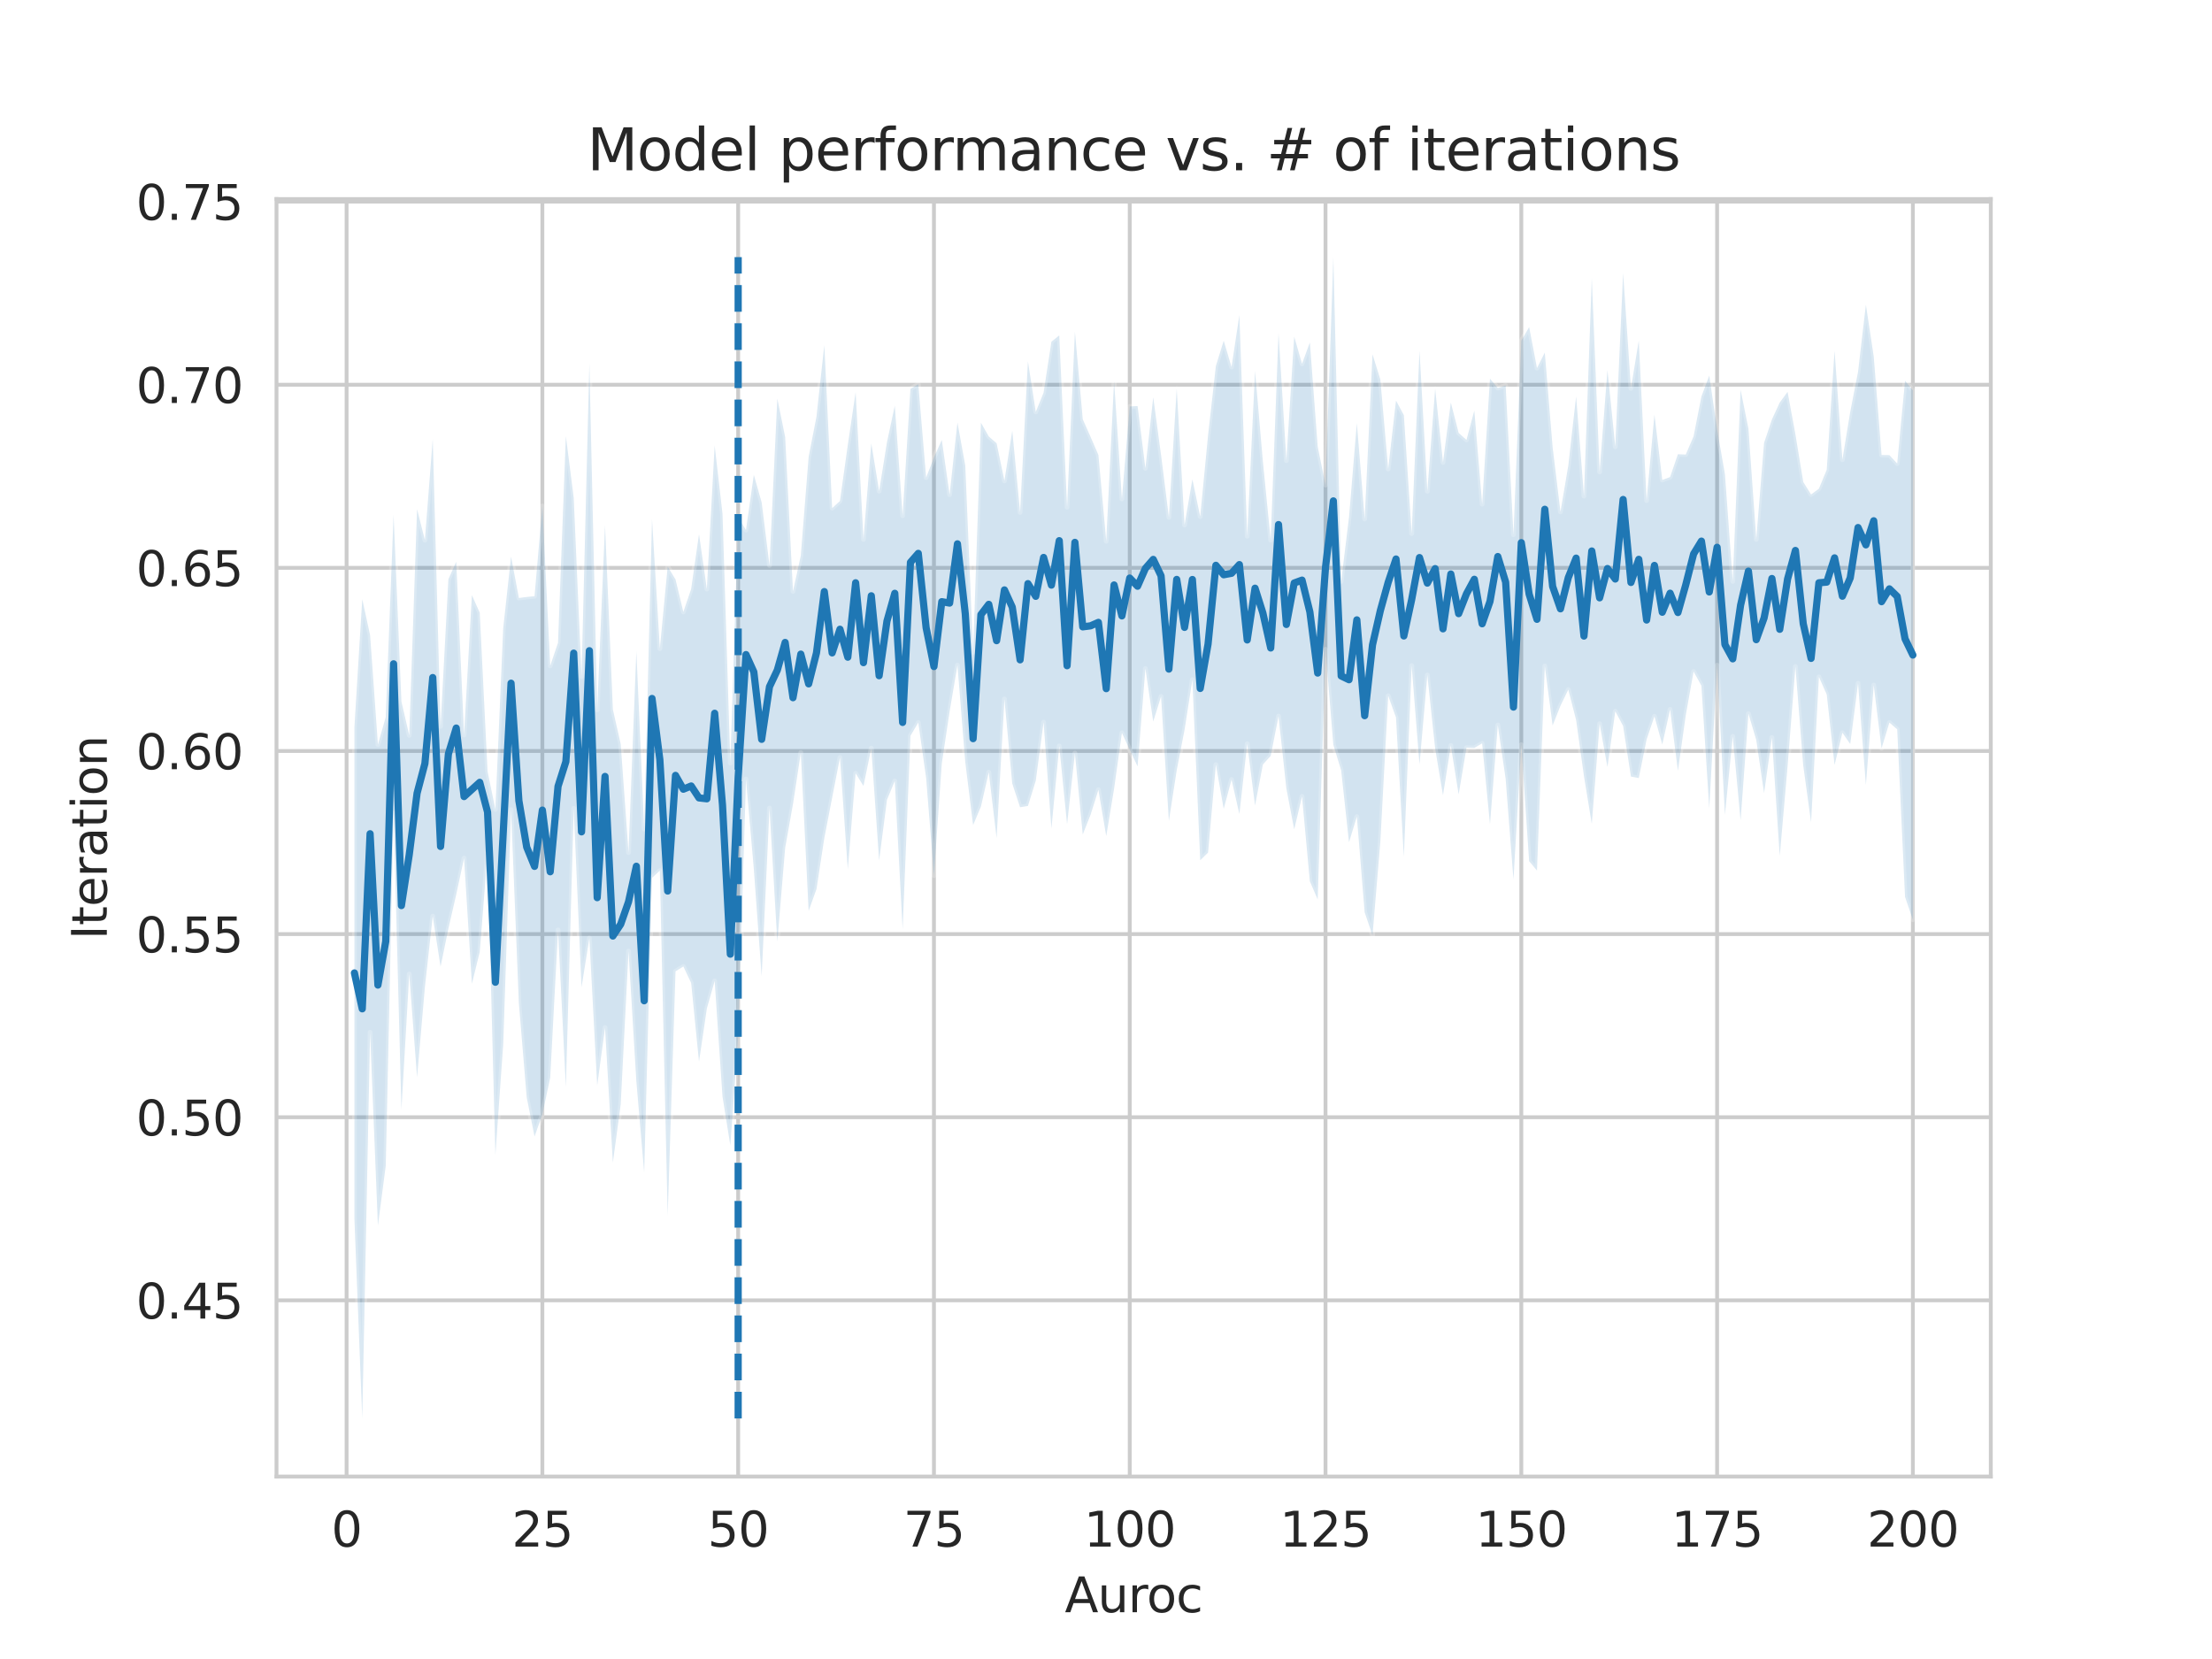 <?xml version="1.0" encoding="utf-8" standalone="no"?>
<!DOCTYPE svg PUBLIC "-//W3C//DTD SVG 1.1//EN"
  "http://www.w3.org/Graphics/SVG/1.1/DTD/svg11.dtd">
<svg height="345.6pt" version="1.1" viewBox="0 0 460.8 345.6" width="460.8pt" xmlns="http://www.w3.org/2000/svg" xmlns:xlink="http://www.w3.org/1999/xlink">
 <defs>
  <style type="text/css">*{stroke-linecap:butt;stroke-linejoin:round;}</style>
 </defs>
 <g id="figure_1">
  <g id="patch_1">
   <path d="M 0 345.6 
L 460.8 345.6 
L 460.8 0 
L 0 0 
z
" style="fill:#ffffff;"/>
  </g>
  <g id="axes_1">
   <g id="patch_2">
    <path d="M 57.6 307.584 
L 414.72 307.584 
L 414.72 41.472 
L 57.6 41.472 
z
" style="fill:#ffffff;"/>
   </g>
   <g id="matplotlib.axis_1">
    <g id="xtick_1">
     <g id="line2d_1">
      <path clip-path="url(#p8c4e94c29c)" d="M 72.201 307.584 
L 72.201 41.472 
" style="fill:none;stroke:#cccccc;stroke-linecap:round;stroke-width:0.8;"/>
     </g>
     <g id="text_1">
      <!-- 0 -->
      <g style="fill:#262626;" transform="translate(69.02 322.182)scale(0.1 -0.1)">
       <defs>
        <path d="M 2034 4250 
Q 1547 4250 1301 3770 
Q 1056 3291 1056 2328 
Q 1056 1369 1301 889 
Q 1547 409 2034 409 
Q 2525 409 2770 889 
Q 3016 1369 3016 2328 
Q 3016 3291 2770 3770 
Q 2525 4250 2034 4250 
z
M 2034 4750 
Q 2819 4750 3233 4129 
Q 3647 3509 3647 2328 
Q 3647 1150 3233 529 
Q 2819 -91 2034 -91 
Q 1250 -91 836 529 
Q 422 1150 422 2328 
Q 422 3509 836 4129 
Q 1250 4750 2034 4750 
z
" id="DejaVuSans-30" transform="scale(0.016)"/>
       </defs>
       <use xlink:href="#DejaVuSans-30"/>
      </g>
     </g>
    </g>
    <g id="xtick_2">
     <g id="line2d_2">
      <path clip-path="url(#p8c4e94c29c)" d="M 112.987 307.584 
L 112.987 41.472 
" style="fill:none;stroke:#cccccc;stroke-linecap:round;stroke-width:0.8;"/>
     </g>
     <g id="text_2">
      <!-- 25 -->
      <g style="fill:#262626;" transform="translate(106.625 322.182)scale(0.1 -0.1)">
       <defs>
        <path d="M 1228 531 
L 3431 531 
L 3431 0 
L 469 0 
L 469 531 
Q 828 903 1448 1529 
Q 2069 2156 2228 2338 
Q 2531 2678 2651 2914 
Q 2772 3150 2772 3378 
Q 2772 3750 2511 3984 
Q 2250 4219 1831 4219 
Q 1534 4219 1204 4116 
Q 875 4013 500 3803 
L 500 4441 
Q 881 4594 1212 4672 
Q 1544 4750 1819 4750 
Q 2544 4750 2975 4387 
Q 3406 4025 3406 3419 
Q 3406 3131 3298 2873 
Q 3191 2616 2906 2266 
Q 2828 2175 2409 1742 
Q 1991 1309 1228 531 
z
" id="DejaVuSans-32" transform="scale(0.016)"/>
        <path d="M 691 4666 
L 3169 4666 
L 3169 4134 
L 1269 4134 
L 1269 2991 
Q 1406 3038 1543 3061 
Q 1681 3084 1819 3084 
Q 2600 3084 3056 2656 
Q 3513 2228 3513 1497 
Q 3513 744 3044 326 
Q 2575 -91 1722 -91 
Q 1428 -91 1123 -41 
Q 819 9 494 109 
L 494 744 
Q 775 591 1075 516 
Q 1375 441 1709 441 
Q 2250 441 2565 725 
Q 2881 1009 2881 1497 
Q 2881 1984 2565 2268 
Q 2250 2553 1709 2553 
Q 1456 2553 1204 2497 
Q 953 2441 691 2322 
L 691 4666 
z
" id="DejaVuSans-35" transform="scale(0.016)"/>
       </defs>
       <use xlink:href="#DejaVuSans-32"/>
       <use x="63.623" xlink:href="#DejaVuSans-35"/>
      </g>
     </g>
    </g>
    <g id="xtick_3">
     <g id="line2d_3">
      <path clip-path="url(#p8c4e94c29c)" d="M 153.773 307.584 
L 153.773 41.472 
" style="fill:none;stroke:#cccccc;stroke-linecap:round;stroke-width:0.8;"/>
     </g>
     <g id="text_3">
      <!-- 50 -->
      <g style="fill:#262626;" transform="translate(147.41 322.182)scale(0.1 -0.1)">
       <use xlink:href="#DejaVuSans-35"/>
       <use x="63.623" xlink:href="#DejaVuSans-30"/>
      </g>
     </g>
    </g>
    <g id="xtick_4">
     <g id="line2d_4">
      <path clip-path="url(#p8c4e94c29c)" d="M 194.559 307.584 
L 194.559 41.472 
" style="fill:none;stroke:#cccccc;stroke-linecap:round;stroke-width:0.8;"/>
     </g>
     <g id="text_4">
      <!-- 75 -->
      <g style="fill:#262626;" transform="translate(188.196 322.182)scale(0.1 -0.1)">
       <defs>
        <path d="M 525 4666 
L 3525 4666 
L 3525 4397 
L 1831 0 
L 1172 0 
L 2766 4134 
L 525 4134 
L 525 4666 
z
" id="DejaVuSans-37" transform="scale(0.016)"/>
       </defs>
       <use xlink:href="#DejaVuSans-37"/>
       <use x="63.623" xlink:href="#DejaVuSans-35"/>
      </g>
     </g>
    </g>
    <g id="xtick_5">
     <g id="line2d_5">
      <path clip-path="url(#p8c4e94c29c)" d="M 235.344 307.584 
L 235.344 41.472 
" style="fill:none;stroke:#cccccc;stroke-linecap:round;stroke-width:0.8;"/>
     </g>
     <g id="text_5">
      <!-- 100 -->
      <g style="fill:#262626;" transform="translate(225.801 322.182)scale(0.1 -0.1)">
       <defs>
        <path d="M 794 531 
L 1825 531 
L 1825 4091 
L 703 3866 
L 703 4441 
L 1819 4666 
L 2450 4666 
L 2450 531 
L 3481 531 
L 3481 0 
L 794 0 
L 794 531 
z
" id="DejaVuSans-31" transform="scale(0.016)"/>
       </defs>
       <use xlink:href="#DejaVuSans-31"/>
       <use x="63.623" xlink:href="#DejaVuSans-30"/>
       <use x="127.246" xlink:href="#DejaVuSans-30"/>
      </g>
     </g>
    </g>
    <g id="xtick_6">
     <g id="line2d_6">
      <path clip-path="url(#p8c4e94c29c)" d="M 276.13 307.584 
L 276.13 41.472 
" style="fill:none;stroke:#cccccc;stroke-linecap:round;stroke-width:0.8;"/>
     </g>
     <g id="text_6">
      <!-- 125 -->
      <g style="fill:#262626;" transform="translate(266.586 322.182)scale(0.1 -0.1)">
       <use xlink:href="#DejaVuSans-31"/>
       <use x="63.623" xlink:href="#DejaVuSans-32"/>
       <use x="127.246" xlink:href="#DejaVuSans-35"/>
      </g>
     </g>
    </g>
    <g id="xtick_7">
     <g id="line2d_7">
      <path clip-path="url(#p8c4e94c29c)" d="M 316.916 307.584 
L 316.916 41.472 
" style="fill:none;stroke:#cccccc;stroke-linecap:round;stroke-width:0.8;"/>
     </g>
     <g id="text_7">
      <!-- 150 -->
      <g style="fill:#262626;" transform="translate(307.372 322.182)scale(0.1 -0.1)">
       <use xlink:href="#DejaVuSans-31"/>
       <use x="63.623" xlink:href="#DejaVuSans-35"/>
       <use x="127.246" xlink:href="#DejaVuSans-30"/>
      </g>
     </g>
    </g>
    <g id="xtick_8">
     <g id="line2d_8">
      <path clip-path="url(#p8c4e94c29c)" d="M 357.702 307.584 
L 357.702 41.472 
" style="fill:none;stroke:#cccccc;stroke-linecap:round;stroke-width:0.8;"/>
     </g>
     <g id="text_8">
      <!-- 175 -->
      <g style="fill:#262626;" transform="translate(348.158 322.182)scale(0.1 -0.1)">
       <use xlink:href="#DejaVuSans-31"/>
       <use x="63.623" xlink:href="#DejaVuSans-37"/>
       <use x="127.246" xlink:href="#DejaVuSans-35"/>
      </g>
     </g>
    </g>
    <g id="xtick_9">
     <g id="line2d_9">
      <path clip-path="url(#p8c4e94c29c)" d="M 398.487 307.584 
L 398.487 41.472 
" style="fill:none;stroke:#cccccc;stroke-linecap:round;stroke-width:0.8;"/>
     </g>
     <g id="text_9">
      <!-- 200 -->
      <g style="fill:#262626;" transform="translate(388.944 322.182)scale(0.1 -0.1)">
       <use xlink:href="#DejaVuSans-32"/>
       <use x="63.623" xlink:href="#DejaVuSans-30"/>
       <use x="127.246" xlink:href="#DejaVuSans-30"/>
      </g>
     </g>
    </g>
    <g id="text_10">
     <!-- Auroc -->
     <g style="fill:#262626;" transform="translate(221.819 335.861)scale(0.1 -0.1)">
      <defs>
       <path d="M 2188 4044 
L 1331 1722 
L 3047 1722 
L 2188 4044 
z
M 1831 4666 
L 2547 4666 
L 4325 0 
L 3669 0 
L 3244 1197 
L 1141 1197 
L 716 0 
L 50 0 
L 1831 4666 
z
" id="DejaVuSans-41" transform="scale(0.016)"/>
       <path d="M 544 1381 
L 544 3500 
L 1119 3500 
L 1119 1403 
Q 1119 906 1312 657 
Q 1506 409 1894 409 
Q 2359 409 2629 706 
Q 2900 1003 2900 1516 
L 2900 3500 
L 3475 3500 
L 3475 0 
L 2900 0 
L 2900 538 
Q 2691 219 2414 64 
Q 2138 -91 1772 -91 
Q 1169 -91 856 284 
Q 544 659 544 1381 
z
M 1991 3584 
L 1991 3584 
z
" id="DejaVuSans-75" transform="scale(0.016)"/>
       <path d="M 2631 2963 
Q 2534 3019 2420 3045 
Q 2306 3072 2169 3072 
Q 1681 3072 1420 2755 
Q 1159 2438 1159 1844 
L 1159 0 
L 581 0 
L 581 3500 
L 1159 3500 
L 1159 2956 
Q 1341 3275 1631 3429 
Q 1922 3584 2338 3584 
Q 2397 3584 2469 3576 
Q 2541 3569 2628 3553 
L 2631 2963 
z
" id="DejaVuSans-72" transform="scale(0.016)"/>
       <path d="M 1959 3097 
Q 1497 3097 1228 2736 
Q 959 2375 959 1747 
Q 959 1119 1226 758 
Q 1494 397 1959 397 
Q 2419 397 2687 759 
Q 2956 1122 2956 1747 
Q 2956 2369 2687 2733 
Q 2419 3097 1959 3097 
z
M 1959 3584 
Q 2709 3584 3137 3096 
Q 3566 2609 3566 1747 
Q 3566 888 3137 398 
Q 2709 -91 1959 -91 
Q 1206 -91 779 398 
Q 353 888 353 1747 
Q 353 2609 779 3096 
Q 1206 3584 1959 3584 
z
" id="DejaVuSans-6f" transform="scale(0.016)"/>
       <path d="M 3122 3366 
L 3122 2828 
Q 2878 2963 2633 3030 
Q 2388 3097 2138 3097 
Q 1578 3097 1268 2742 
Q 959 2388 959 1747 
Q 959 1106 1268 751 
Q 1578 397 2138 397 
Q 2388 397 2633 464 
Q 2878 531 3122 666 
L 3122 134 
Q 2881 22 2623 -34 
Q 2366 -91 2075 -91 
Q 1284 -91 818 406 
Q 353 903 353 1747 
Q 353 2603 823 3093 
Q 1294 3584 2113 3584 
Q 2378 3584 2631 3529 
Q 2884 3475 3122 3366 
z
" id="DejaVuSans-63" transform="scale(0.016)"/>
      </defs>
      <use xlink:href="#DejaVuSans-41"/>
      <use x="68.408" xlink:href="#DejaVuSans-75"/>
      <use x="131.787" xlink:href="#DejaVuSans-72"/>
      <use x="170.65" xlink:href="#DejaVuSans-6f"/>
      <use x="231.832" xlink:href="#DejaVuSans-63"/>
     </g>
    </g>
   </g>
   <g id="matplotlib.axis_2">
    <g id="ytick_1">
     <g id="line2d_10">
      <path clip-path="url(#p8c4e94c29c)" d="M 57.6 270.883 
L 414.72 270.883 
" style="fill:none;stroke:#cccccc;stroke-linecap:round;stroke-width:0.8;"/>
     </g>
     <g id="text_11">
      <!-- 0.45 -->
      <g style="fill:#262626;" transform="translate(28.334 274.682)scale(0.1 -0.1)">
       <defs>
        <path d="M 684 794 
L 1344 794 
L 1344 0 
L 684 0 
L 684 794 
z
" id="DejaVuSans-2e" transform="scale(0.016)"/>
        <path d="M 2419 4116 
L 825 1625 
L 2419 1625 
L 2419 4116 
z
M 2253 4666 
L 3047 4666 
L 3047 1625 
L 3713 1625 
L 3713 1100 
L 3047 1100 
L 3047 0 
L 2419 0 
L 2419 1100 
L 313 1100 
L 313 1709 
L 2253 4666 
z
" id="DejaVuSans-34" transform="scale(0.016)"/>
       </defs>
       <use xlink:href="#DejaVuSans-30"/>
       <use x="63.623" xlink:href="#DejaVuSans-2e"/>
       <use x="95.41" xlink:href="#DejaVuSans-34"/>
       <use x="159.033" xlink:href="#DejaVuSans-35"/>
      </g>
     </g>
    </g>
    <g id="ytick_2">
     <g id="line2d_11">
      <path clip-path="url(#p8c4e94c29c)" d="M 57.6 232.736 
L 414.72 232.736 
" style="fill:none;stroke:#cccccc;stroke-linecap:round;stroke-width:0.8;"/>
     </g>
     <g id="text_12">
      <!-- 0.50 -->
      <g style="fill:#262626;" transform="translate(28.334 236.535)scale(0.1 -0.1)">
       <use xlink:href="#DejaVuSans-30"/>
       <use x="63.623" xlink:href="#DejaVuSans-2e"/>
       <use x="95.41" xlink:href="#DejaVuSans-35"/>
       <use x="159.033" xlink:href="#DejaVuSans-30"/>
      </g>
     </g>
    </g>
    <g id="ytick_3">
     <g id="line2d_12">
      <path clip-path="url(#p8c4e94c29c)" d="M 57.6 194.589 
L 414.72 194.589 
" style="fill:none;stroke:#cccccc;stroke-linecap:round;stroke-width:0.8;"/>
     </g>
     <g id="text_13">
      <!-- 0.55 -->
      <g style="fill:#262626;" transform="translate(28.334 198.388)scale(0.1 -0.1)">
       <use xlink:href="#DejaVuSans-30"/>
       <use x="63.623" xlink:href="#DejaVuSans-2e"/>
       <use x="95.41" xlink:href="#DejaVuSans-35"/>
       <use x="159.033" xlink:href="#DejaVuSans-35"/>
      </g>
     </g>
    </g>
    <g id="ytick_4">
     <g id="line2d_13">
      <path clip-path="url(#p8c4e94c29c)" d="M 57.6 156.442 
L 414.72 156.442 
" style="fill:none;stroke:#cccccc;stroke-linecap:round;stroke-width:0.8;"/>
     </g>
     <g id="text_14">
      <!-- 0.60 -->
      <g style="fill:#262626;" transform="translate(28.334 160.241)scale(0.1 -0.1)">
       <defs>
        <path d="M 2113 2584 
Q 1688 2584 1439 2293 
Q 1191 2003 1191 1497 
Q 1191 994 1439 701 
Q 1688 409 2113 409 
Q 2538 409 2786 701 
Q 3034 994 3034 1497 
Q 3034 2003 2786 2293 
Q 2538 2584 2113 2584 
z
M 3366 4563 
L 3366 3988 
Q 3128 4100 2886 4159 
Q 2644 4219 2406 4219 
Q 1781 4219 1451 3797 
Q 1122 3375 1075 2522 
Q 1259 2794 1537 2939 
Q 1816 3084 2150 3084 
Q 2853 3084 3261 2657 
Q 3669 2231 3669 1497 
Q 3669 778 3244 343 
Q 2819 -91 2113 -91 
Q 1303 -91 875 529 
Q 447 1150 447 2328 
Q 447 3434 972 4092 
Q 1497 4750 2381 4750 
Q 2619 4750 2861 4703 
Q 3103 4656 3366 4563 
z
" id="DejaVuSans-36" transform="scale(0.016)"/>
       </defs>
       <use xlink:href="#DejaVuSans-30"/>
       <use x="63.623" xlink:href="#DejaVuSans-2e"/>
       <use x="95.41" xlink:href="#DejaVuSans-36"/>
       <use x="159.033" xlink:href="#DejaVuSans-30"/>
      </g>
     </g>
    </g>
    <g id="ytick_5">
     <g id="line2d_14">
      <path clip-path="url(#p8c4e94c29c)" d="M 57.6 118.295 
L 414.72 118.295 
" style="fill:none;stroke:#cccccc;stroke-linecap:round;stroke-width:0.8;"/>
     </g>
     <g id="text_15">
      <!-- 0.65 -->
      <g style="fill:#262626;" transform="translate(28.334 122.094)scale(0.1 -0.1)">
       <use xlink:href="#DejaVuSans-30"/>
       <use x="63.623" xlink:href="#DejaVuSans-2e"/>
       <use x="95.41" xlink:href="#DejaVuSans-36"/>
       <use x="159.033" xlink:href="#DejaVuSans-35"/>
      </g>
     </g>
    </g>
    <g id="ytick_6">
     <g id="line2d_15">
      <path clip-path="url(#p8c4e94c29c)" d="M 57.6 80.148 
L 414.72 80.148 
" style="fill:none;stroke:#cccccc;stroke-linecap:round;stroke-width:0.8;"/>
     </g>
     <g id="text_16">
      <!-- 0.70 -->
      <g style="fill:#262626;" transform="translate(28.334 83.947)scale(0.1 -0.1)">
       <use xlink:href="#DejaVuSans-30"/>
       <use x="63.623" xlink:href="#DejaVuSans-2e"/>
       <use x="95.41" xlink:href="#DejaVuSans-37"/>
       <use x="159.033" xlink:href="#DejaVuSans-30"/>
      </g>
     </g>
    </g>
    <g id="ytick_7">
     <g id="line2d_16">
      <path clip-path="url(#p8c4e94c29c)" d="M 57.6 42.001 
L 414.72 42.001 
" style="fill:none;stroke:#cccccc;stroke-linecap:round;stroke-width:0.8;"/>
     </g>
     <g id="text_17">
      <!-- 0.75 -->
      <g style="fill:#262626;" transform="translate(28.334 45.8)scale(0.1 -0.1)">
       <use xlink:href="#DejaVuSans-30"/>
       <use x="63.623" xlink:href="#DejaVuSans-2e"/>
       <use x="95.41" xlink:href="#DejaVuSans-37"/>
       <use x="159.033" xlink:href="#DejaVuSans-35"/>
      </g>
     </g>
    </g>
    <g id="text_18">
     <!-- Iteration -->
     <g style="fill:#262626;" transform="translate(22.255 195.737)rotate(-90)scale(0.1 -0.1)">
      <defs>
       <path d="M 628 4666 
L 1259 4666 
L 1259 0 
L 628 0 
L 628 4666 
z
" id="DejaVuSans-49" transform="scale(0.016)"/>
       <path d="M 1172 4494 
L 1172 3500 
L 2356 3500 
L 2356 3053 
L 1172 3053 
L 1172 1153 
Q 1172 725 1289 603 
Q 1406 481 1766 481 
L 2356 481 
L 2356 0 
L 1766 0 
Q 1100 0 847 248 
Q 594 497 594 1153 
L 594 3053 
L 172 3053 
L 172 3500 
L 594 3500 
L 594 4494 
L 1172 4494 
z
" id="DejaVuSans-74" transform="scale(0.016)"/>
       <path d="M 3597 1894 
L 3597 1613 
L 953 1613 
Q 991 1019 1311 708 
Q 1631 397 2203 397 
Q 2534 397 2845 478 
Q 3156 559 3463 722 
L 3463 178 
Q 3153 47 2828 -22 
Q 2503 -91 2169 -91 
Q 1331 -91 842 396 
Q 353 884 353 1716 
Q 353 2575 817 3079 
Q 1281 3584 2069 3584 
Q 2775 3584 3186 3129 
Q 3597 2675 3597 1894 
z
M 3022 2063 
Q 3016 2534 2758 2815 
Q 2500 3097 2075 3097 
Q 1594 3097 1305 2825 
Q 1016 2553 972 2059 
L 3022 2063 
z
" id="DejaVuSans-65" transform="scale(0.016)"/>
       <path d="M 2194 1759 
Q 1497 1759 1228 1600 
Q 959 1441 959 1056 
Q 959 750 1161 570 
Q 1363 391 1709 391 
Q 2188 391 2477 730 
Q 2766 1069 2766 1631 
L 2766 1759 
L 2194 1759 
z
M 3341 1997 
L 3341 0 
L 2766 0 
L 2766 531 
Q 2569 213 2275 61 
Q 1981 -91 1556 -91 
Q 1019 -91 701 211 
Q 384 513 384 1019 
Q 384 1609 779 1909 
Q 1175 2209 1959 2209 
L 2766 2209 
L 2766 2266 
Q 2766 2663 2505 2880 
Q 2244 3097 1772 3097 
Q 1472 3097 1187 3025 
Q 903 2953 641 2809 
L 641 3341 
Q 956 3463 1253 3523 
Q 1550 3584 1831 3584 
Q 2591 3584 2966 3190 
Q 3341 2797 3341 1997 
z
" id="DejaVuSans-61" transform="scale(0.016)"/>
       <path d="M 603 3500 
L 1178 3500 
L 1178 0 
L 603 0 
L 603 3500 
z
M 603 4863 
L 1178 4863 
L 1178 4134 
L 603 4134 
L 603 4863 
z
" id="DejaVuSans-69" transform="scale(0.016)"/>
       <path d="M 3513 2113 
L 3513 0 
L 2938 0 
L 2938 2094 
Q 2938 2591 2744 2837 
Q 2550 3084 2163 3084 
Q 1697 3084 1428 2787 
Q 1159 2491 1159 1978 
L 1159 0 
L 581 0 
L 581 3500 
L 1159 3500 
L 1159 2956 
Q 1366 3272 1645 3428 
Q 1925 3584 2291 3584 
Q 2894 3584 3203 3211 
Q 3513 2838 3513 2113 
z
" id="DejaVuSans-6e" transform="scale(0.016)"/>
      </defs>
      <use xlink:href="#DejaVuSans-49"/>
      <use x="29.492" xlink:href="#DejaVuSans-74"/>
      <use x="68.701" xlink:href="#DejaVuSans-65"/>
      <use x="130.225" xlink:href="#DejaVuSans-72"/>
      <use x="171.338" xlink:href="#DejaVuSans-61"/>
      <use x="232.617" xlink:href="#DejaVuSans-74"/>
      <use x="271.826" xlink:href="#DejaVuSans-69"/>
      <use x="299.609" xlink:href="#DejaVuSans-6f"/>
      <use x="360.791" xlink:href="#DejaVuSans-6e"/>
     </g>
    </g>
   </g>
   <g id="PolyCollection_1">
    <defs>
     <path d="M 73.833 -194.145 
L 73.833 -91.694 
L 75.464 -50.112 
L 77.096 -130.554 
L 78.727 -90.283 
L 80.358 -102.757 
L 81.99 -176.269 
L 83.621 -114.435 
L 85.253 -142.711 
L 86.884 -121.188 
L 88.516 -140.027 
L 90.147 -154.754 
L 91.778 -144.246 
L 93.41 -152.169 
L 95.041 -159.269 
L 96.673 -166.84 
L 98.304 -140.658 
L 99.936 -147.279 
L 101.567 -167.959 
L 103.198 -104.988 
L 104.83 -128.12 
L 106.461 -176.917 
L 108.093 -136.589 
L 109.724 -117.005 
L 111.356 -108.841 
L 112.987 -113.483 
L 114.618 -121.11 
L 116.25 -151.886 
L 117.881 -119.118 
L 119.513 -177.2 
L 121.144 -139.947 
L 122.776 -150.179 
L 124.407 -119.475 
L 126.038 -131.533 
L 127.67 -103.404 
L 129.301 -115.516 
L 130.933 -147.472 
L 132.564 -120.375 
L 134.196 -101.335 
L 135.827 -162.718 
L 137.458 -164.238 
L 139.09 -92.397 
L 140.721 -143.252 
L 142.353 -144.272 
L 143.984 -140.837 
L 145.616 -124.443 
L 147.247 -135.505 
L 148.879 -141.256 
L 150.51 -117.184 
L 152.141 -107.017 
L 153.773 -129.63 
L 155.404 -183.306 
L 157.036 -164.57 
L 158.667 -142.243 
L 160.299 -177.268 
L 161.93 -149.459 
L 163.561 -168.965 
L 165.193 -178.11 
L 166.824 -188.818 
L 168.456 -155.852 
L 170.087 -160.387 
L 171.719 -171.027 
L 173.35 -179.436 
L 174.981 -187.804 
L 176.613 -164.506 
L 178.244 -184.502 
L 179.876 -181.875 
L 181.507 -189.746 
L 183.139 -166.379 
L 184.77 -178.979 
L 186.401 -182.919 
L 188.033 -152.053 
L 189.664 -192.332 
L 191.296 -195.081 
L 192.927 -183.593 
L 194.559 -163.212 
L 196.19 -186.572 
L 197.821 -197.393 
L 199.453 -207.048 
L 201.084 -186.86 
L 202.716 -173.717 
L 204.347 -177.59 
L 205.979 -184.735 
L 207.61 -171.02 
L 209.241 -199.997 
L 210.873 -182.372 
L 212.504 -177.44 
L 214.136 -177.703 
L 215.767 -182.963 
L 217.399 -195.16 
L 219.03 -173.006 
L 220.661 -190.207 
L 222.293 -173.897 
L 223.924 -188.72 
L 225.556 -171.77 
L 227.187 -175.88 
L 228.819 -181.079 
L 230.45 -171.429 
L 232.081 -181.284 
L 233.713 -192.935 
L 235.344 -189.419 
L 236.976 -185.948 
L 238.607 -206.337 
L 240.239 -195.292 
L 241.87 -200.521 
L 243.501 -174.6 
L 245.133 -185.172 
L 246.764 -193.58 
L 248.396 -204.022 
L 250.027 -166.386 
L 251.659 -167.988 
L 253.29 -186.322 
L 254.921 -177.111 
L 256.553 -183.211 
L 258.184 -176.019 
L 259.816 -190.672 
L 261.447 -177.797 
L 263.079 -186.338 
L 264.71 -188.138 
L 266.341 -196.422 
L 267.973 -181.372 
L 269.604 -172.833 
L 271.236 -179.684 
L 272.867 -162.015 
L 274.499 -158.234 
L 276.13 -210.336 
L 277.761 -190.466 
L 279.393 -185.098 
L 281.024 -170.153 
L 282.656 -175.495 
L 284.287 -155.537 
L 285.919 -150.756 
L 287.55 -170.263 
L 289.181 -200.672 
L 290.813 -196.144 
L 292.444 -167.109 
L 294.076 -206.946 
L 295.707 -186.332 
L 297.339 -204.99 
L 298.97 -189.7 
L 300.601 -179.937 
L 302.233 -190.304 
L 303.864 -180.123 
L 305.496 -189.847 
L 307.127 -189.788 
L 308.759 -190.748 
L 310.39 -173.905 
L 312.021 -194.564 
L 313.653 -183.37 
L 315.284 -162.391 
L 316.916 -190.468 
L 318.547 -166.205 
L 320.179 -164.253 
L 321.81 -206.872 
L 323.441 -194.476 
L 325.073 -198.578 
L 326.704 -201.95 
L 328.336 -195.622 
L 329.967 -183.941 
L 331.599 -173.969 
L 333.23 -194.846 
L 334.862 -185.825 
L 336.493 -197.437 
L 338.124 -194.374 
L 339.756 -183.828 
L 341.387 -183.522 
L 343.019 -191.571 
L 344.65 -196.379 
L 346.282 -190.52 
L 347.913 -197.822 
L 349.544 -185.03 
L 351.176 -196.638 
L 352.807 -205.714 
L 354.439 -202.749 
L 356.07 -177.224 
L 357.702 -207.032 
L 359.333 -175.862 
L 360.964 -192.216 
L 362.596 -174.688 
L 364.227 -196.944 
L 365.859 -191.463 
L 367.49 -180.396 
L 369.122 -191.965 
L 370.753 -167.271 
L 372.384 -186.001 
L 374.016 -206.757 
L 375.647 -186.149 
L 377.279 -174.305 
L 378.91 -204.595 
L 380.542 -200.938 
L 382.173 -186.261 
L 383.804 -192.961 
L 385.436 -190.612 
L 387.067 -203.263 
L 388.699 -182.079 
L 390.33 -202.88 
L 391.962 -189.716 
L 393.593 -195.072 
L 395.224 -193.666 
L 396.856 -158.757 
L 398.487 -154.005 
L 398.487 -264.279 
L 398.487 -264.279 
L 396.856 -266.277 
L 395.224 -249.031 
L 393.593 -250.789 
L 391.962 -250.809 
L 390.33 -271.339 
L 388.699 -282.116 
L 387.067 -268.142 
L 385.436 -259.784 
L 383.804 -249.835 
L 382.173 -272.51 
L 380.542 -247.73 
L 378.91 -243.789 
L 377.279 -242.586 
L 375.647 -245.203 
L 374.016 -255.097 
L 372.384 -263.96 
L 370.753 -261.741 
L 369.122 -258.208 
L 367.49 -253.335 
L 365.859 -233.231 
L 364.227 -256.303 
L 362.596 -264.387 
L 360.964 -224.486 
L 359.333 -246.806 
L 357.702 -256.143 
L 356.07 -267.348 
L 354.439 -263 
L 352.807 -254.701 
L 351.176 -250.908 
L 349.544 -250.977 
L 347.913 -246.227 
L 346.282 -245.605 
L 344.65 -259.24 
L 343.019 -241.309 
L 341.387 -274.641 
L 339.756 -264.696 
L 338.124 -288.72 
L 336.493 -252.526 
L 334.862 -268.502 
L 333.23 -247.281 
L 331.599 -287.663 
L 329.967 -242.255 
L 328.336 -263.035 
L 326.704 -248.599 
L 325.073 -238.961 
L 323.441 -252.393 
L 321.81 -272.139 
L 320.179 -268.918 
L 318.547 -277.456 
L 316.916 -274.644 
L 315.284 -234.211 
L 313.653 -265.294 
L 312.021 -264.761 
L 310.39 -266.706 
L 308.759 -240.569 
L 307.127 -260.055 
L 305.496 -253.961 
L 303.864 -255.408 
L 302.233 -261.737 
L 300.601 -249.266 
L 298.97 -264.594 
L 297.339 -243.266 
L 295.707 -272.561 
L 294.076 -234.448 
L 292.444 -259.127 
L 290.813 -262.147 
L 289.181 -247.885 
L 287.55 -266.534 
L 285.919 -271.779 
L 284.287 -237.485 
L 282.656 -257.438 
L 281.024 -237.846 
L 279.393 -224.48 
L 277.761 -292.032 
L 276.13 -244.545 
L 274.499 -252.545 
L 272.867 -274.254 
L 271.236 -269.811 
L 269.604 -275.469 
L 267.973 -249.651 
L 266.341 -276.216 
L 264.71 -233.085 
L 263.079 -249.451 
L 261.447 -268.335 
L 259.816 -233.901 
L 258.184 -279.951 
L 256.553 -269.135 
L 254.921 -274.621 
L 253.29 -269.347 
L 251.659 -254.864 
L 250.027 -237.988 
L 248.396 -245.735 
L 246.764 -236.229 
L 245.133 -264.617 
L 243.501 -237.832 
L 241.87 -250.778 
L 240.239 -262.84 
L 238.607 -248.042 
L 236.976 -261.006 
L 235.344 -260.937 
L 233.713 -241.665 
L 232.081 -266.196 
L 230.45 -232.855 
L 228.819 -250.82 
L 227.187 -254.579 
L 225.556 -258.262 
L 223.924 -276.514 
L 222.293 -239.939 
L 220.661 -275.725 
L 219.03 -274.41 
L 217.399 -263.788 
L 215.767 -259.787 
L 214.136 -270.333 
L 212.504 -238.854 
L 210.873 -255.866 
L 209.241 -245.421 
L 207.61 -253.254 
L 205.979 -254.672 
L 204.347 -257.54 
L 202.716 -209.732 
L 201.084 -248.594 
L 199.453 -257.566 
L 197.821 -242.543 
L 196.19 -253.946 
L 194.559 -250.286 
L 192.927 -246.101 
L 191.296 -265.567 
L 189.664 -264.581 
L 188.033 -238.164 
L 186.401 -261.088 
L 184.77 -253.444 
L 183.139 -243.287 
L 181.507 -253.228 
L 179.876 -233.245 
L 178.244 -263.885 
L 176.613 -252.891 
L 174.981 -241.231 
L 173.35 -239.748 
L 171.719 -273.694 
L 170.087 -258.789 
L 168.456 -250.419 
L 166.824 -229.851 
L 165.193 -222.404 
L 163.561 -254.564 
L 161.93 -262.549 
L 160.299 -227.827 
L 158.667 -240.928 
L 157.036 -246.68 
L 155.404 -235.175 
L 153.773 -237.842 
L 152.141 -186.644 
L 150.51 -238.572 
L 148.879 -252.773 
L 147.247 -222.884 
L 145.616 -234.319 
L 143.984 -222.897 
L 142.353 -218.113 
L 140.721 -224.893 
L 139.09 -227.565 
L 137.458 -210.479 
L 135.827 -237.471 
L 134.196 -172.912 
L 132.564 -209.913 
L 130.933 -167.993 
L 129.301 -190.61 
L 127.67 -197.809 
L 126.038 -236.178 
L 124.407 -197.727 
L 122.776 -269.909 
L 121.144 -204.677 
L 119.513 -241.882 
L 117.881 -254.753 
L 116.25 -211.706 
L 114.618 -206.885 
L 112.987 -240.195 
L 111.356 -221.394 
L 109.724 -221.24 
L 108.093 -221.023 
L 106.461 -229.639 
L 104.83 -214.708 
L 103.198 -176.982 
L 101.567 -184.892 
L 99.936 -217.967 
L 98.304 -221.618 
L 96.673 -192.481 
L 95.041 -228.591 
L 93.41 -224.933 
L 91.778 -194.287 
L 90.147 -254.153 
L 88.516 -233.067 
L 86.884 -239.527 
L 85.253 -192.412 
L 83.621 -199.464 
L 81.99 -238.361 
L 80.358 -196.203 
L 78.727 -190.502 
L 77.096 -213.277 
L 75.464 -220.774 
L 73.833 -194.145 
z
" id="mdd818992f8" style="stroke:#ffffff;stroke-opacity:0.2;"/>
    </defs>
    <g clip-path="url(#p8c4e94c29c)">
     <use style="fill:#1f77b4;fill-opacity:0.2;stroke:#ffffff;stroke-opacity:0.2;" x="0" xlink:href="#mdd818992f8" y="345.6"/>
    </g>
   </g>
   <g id="LineCollection_1">
    <path clip-path="url(#p8c4e94c29c)" d="M 153.773 295.488 
L 153.773 53.568 
" style="fill:none;stroke:#1f77b4;stroke-dasharray:5.55,2.4;stroke-dashoffset:0;stroke-width:1.5;"/>
   </g>
   <g id="line2d_17">
    <path clip-path="url(#p8c4e94c29c)" d="M 73.833 202.681 
L 75.464 210.157 
L 77.096 173.685 
L 78.727 205.208 
L 80.358 196.12 
L 81.99 138.285 
L 83.621 188.651 
L 85.253 178.038 
L 86.884 165.243 
L 88.516 159.053 
L 90.147 141.146 
L 91.778 176.333 
L 93.41 157.049 
L 95.041 151.67 
L 96.673 165.939 
L 99.936 162.977 
L 101.567 169.175 
L 103.198 204.615 
L 106.461 142.322 
L 108.093 166.794 
L 109.724 176.477 
L 111.356 180.482 
L 112.987 168.761 
L 114.618 181.603 
L 116.25 163.804 
L 117.881 158.664 
L 119.513 136.059 
L 121.144 173.288 
L 122.776 135.556 
L 124.407 186.999 
L 126.038 161.745 
L 127.67 194.993 
L 129.301 192.537 
L 130.933 187.867 
L 132.564 180.456 
L 134.196 208.476 
L 135.827 145.505 
L 137.458 158.242 
L 139.09 185.619 
L 140.721 161.528 
L 142.353 164.407 
L 143.984 163.733 
L 145.616 166.219 
L 147.247 166.405 
L 148.879 148.586 
L 150.51 167.722 
L 152.141 198.77 
L 153.773 161.864 
L 155.404 136.36 
L 157.036 139.975 
L 158.667 154.015 
L 160.299 143.053 
L 161.93 139.596 
L 163.561 133.835 
L 165.193 145.343 
L 166.824 136.265 
L 168.456 142.464 
L 170.087 136.012 
L 171.719 123.239 
L 173.35 136.008 
L 174.981 131.082 
L 176.613 136.902 
L 178.244 121.406 
L 179.876 138.04 
L 181.507 124.113 
L 183.139 140.767 
L 184.77 129.388 
L 186.401 123.596 
L 188.033 150.491 
L 189.664 117.144 
L 191.296 115.276 
L 192.927 130.753 
L 194.559 138.851 
L 196.19 125.341 
L 197.821 125.632 
L 199.453 113.293 
L 201.084 127.873 
L 202.716 153.875 
L 204.347 128.035 
L 205.979 125.897 
L 207.61 133.463 
L 209.241 122.891 
L 210.873 126.481 
L 212.504 137.453 
L 214.136 121.582 
L 215.767 124.225 
L 217.399 116.126 
L 219.03 121.892 
L 220.661 112.634 
L 222.293 138.682 
L 223.924 112.983 
L 225.556 130.584 
L 227.187 130.371 
L 228.819 129.651 
L 230.45 143.458 
L 232.081 121.86 
L 233.713 128.3 
L 235.344 120.422 
L 236.976 122.123 
L 238.607 118.41 
L 240.239 116.534 
L 241.87 119.951 
L 243.501 139.384 
L 245.133 120.705 
L 246.764 130.695 
L 248.396 120.721 
L 250.027 143.413 
L 251.659 134.174 
L 253.29 117.765 
L 254.921 119.734 
L 256.553 119.427 
L 258.184 117.615 
L 259.816 133.314 
L 261.447 122.534 
L 263.079 127.705 
L 264.71 134.988 
L 266.341 109.281 
L 267.973 130.088 
L 269.604 121.449 
L 271.236 120.852 
L 272.867 127.466 
L 274.499 140.211 
L 276.13 118.159 
L 277.761 104.351 
L 279.393 140.811 
L 281.024 141.6 
L 282.656 129.133 
L 284.287 149.089 
L 285.919 134.332 
L 287.55 127.201 
L 289.181 121.321 
L 290.813 116.455 
L 292.444 132.482 
L 294.076 124.903 
L 295.707 116.154 
L 297.339 121.472 
L 298.97 118.453 
L 300.601 130.999 
L 302.233 119.579 
L 303.864 127.834 
L 305.496 123.696 
L 307.127 120.678 
L 308.759 129.942 
L 310.39 125.295 
L 312.021 115.937 
L 313.653 121.268 
L 315.284 147.299 
L 316.916 113.044 
L 318.547 123.77 
L 320.179 129.015 
L 321.81 106.095 
L 323.441 122.165 
L 325.073 126.83 
L 326.704 120.326 
L 328.336 116.271 
L 329.967 132.502 
L 331.599 114.784 
L 333.23 124.537 
L 334.862 118.437 
L 336.493 120.618 
L 338.124 104.053 
L 339.756 121.338 
L 341.387 116.519 
L 343.019 129.16 
L 344.65 117.79 
L 346.282 127.538 
L 347.913 123.576 
L 349.544 127.597 
L 351.176 121.827 
L 352.807 115.392 
L 354.439 112.725 
L 356.07 123.314 
L 357.702 114.013 
L 359.333 134.266 
L 360.964 137.249 
L 362.596 126.063 
L 364.227 118.976 
L 365.859 133.253 
L 367.49 128.735 
L 369.122 120.513 
L 370.753 131.094 
L 372.384 120.619 
L 374.016 114.673 
L 375.647 129.924 
L 377.279 137.154 
L 378.91 121.408 
L 380.542 121.266 
L 382.173 116.214 
L 383.804 124.202 
L 385.436 120.402 
L 387.067 109.897 
L 388.699 113.503 
L 390.33 108.49 
L 391.962 125.338 
L 393.593 122.67 
L 395.224 124.252 
L 396.856 133.083 
L 398.487 136.458 
L 398.487 136.458 
" style="fill:none;stroke:#1f77b4;stroke-linecap:round;stroke-width:1.5;"/>
   </g>
   <g id="patch_3">
    <path d="M 57.6 307.584 
L 57.6 41.472 
" style="fill:none;stroke:#cccccc;stroke-linecap:square;stroke-linejoin:miter;stroke-width:0.8;"/>
   </g>
   <g id="patch_4">
    <path d="M 414.72 307.584 
L 414.72 41.472 
" style="fill:none;stroke:#cccccc;stroke-linecap:square;stroke-linejoin:miter;stroke-width:0.8;"/>
   </g>
   <g id="patch_5">
    <path d="M 57.6 307.584 
L 414.72 307.584 
" style="fill:none;stroke:#cccccc;stroke-linecap:square;stroke-linejoin:miter;stroke-width:0.8;"/>
   </g>
   <g id="patch_6">
    <path d="M 57.6 41.472 
L 414.72 41.472 
" style="fill:none;stroke:#cccccc;stroke-linecap:square;stroke-linejoin:miter;stroke-width:0.8;"/>
   </g>
   <g id="text_19">
    <!-- Model performance vs. # of iterations -->
    <g style="fill:#262626;" transform="translate(122.315 35.472)scale(0.12 -0.12)">
     <defs>
      <path d="M 628 4666 
L 1569 4666 
L 2759 1491 
L 3956 4666 
L 4897 4666 
L 4897 0 
L 4281 0 
L 4281 4097 
L 3078 897 
L 2444 897 
L 1241 4097 
L 1241 0 
L 628 0 
L 628 4666 
z
" id="DejaVuSans-4d" transform="scale(0.016)"/>
      <path d="M 2906 2969 
L 2906 4863 
L 3481 4863 
L 3481 0 
L 2906 0 
L 2906 525 
Q 2725 213 2448 61 
Q 2172 -91 1784 -91 
Q 1150 -91 751 415 
Q 353 922 353 1747 
Q 353 2572 751 3078 
Q 1150 3584 1784 3584 
Q 2172 3584 2448 3432 
Q 2725 3281 2906 2969 
z
M 947 1747 
Q 947 1113 1208 752 
Q 1469 391 1925 391 
Q 2381 391 2643 752 
Q 2906 1113 2906 1747 
Q 2906 2381 2643 2742 
Q 2381 3103 1925 3103 
Q 1469 3103 1208 2742 
Q 947 2381 947 1747 
z
" id="DejaVuSans-64" transform="scale(0.016)"/>
      <path d="M 603 4863 
L 1178 4863 
L 1178 0 
L 603 0 
L 603 4863 
z
" id="DejaVuSans-6c" transform="scale(0.016)"/>
      <path id="DejaVuSans-20" transform="scale(0.016)"/>
      <path d="M 1159 525 
L 1159 -1331 
L 581 -1331 
L 581 3500 
L 1159 3500 
L 1159 2969 
Q 1341 3281 1617 3432 
Q 1894 3584 2278 3584 
Q 2916 3584 3314 3078 
Q 3713 2572 3713 1747 
Q 3713 922 3314 415 
Q 2916 -91 2278 -91 
Q 1894 -91 1617 61 
Q 1341 213 1159 525 
z
M 3116 1747 
Q 3116 2381 2855 2742 
Q 2594 3103 2138 3103 
Q 1681 3103 1420 2742 
Q 1159 2381 1159 1747 
Q 1159 1113 1420 752 
Q 1681 391 2138 391 
Q 2594 391 2855 752 
Q 3116 1113 3116 1747 
z
" id="DejaVuSans-70" transform="scale(0.016)"/>
      <path d="M 2375 4863 
L 2375 4384 
L 1825 4384 
Q 1516 4384 1395 4259 
Q 1275 4134 1275 3809 
L 1275 3500 
L 2222 3500 
L 2222 3053 
L 1275 3053 
L 1275 0 
L 697 0 
L 697 3053 
L 147 3053 
L 147 3500 
L 697 3500 
L 697 3744 
Q 697 4328 969 4595 
Q 1241 4863 1831 4863 
L 2375 4863 
z
" id="DejaVuSans-66" transform="scale(0.016)"/>
      <path d="M 3328 2828 
Q 3544 3216 3844 3400 
Q 4144 3584 4550 3584 
Q 5097 3584 5394 3201 
Q 5691 2819 5691 2113 
L 5691 0 
L 5113 0 
L 5113 2094 
Q 5113 2597 4934 2840 
Q 4756 3084 4391 3084 
Q 3944 3084 3684 2787 
Q 3425 2491 3425 1978 
L 3425 0 
L 2847 0 
L 2847 2094 
Q 2847 2600 2669 2842 
Q 2491 3084 2119 3084 
Q 1678 3084 1418 2786 
Q 1159 2488 1159 1978 
L 1159 0 
L 581 0 
L 581 3500 
L 1159 3500 
L 1159 2956 
Q 1356 3278 1631 3431 
Q 1906 3584 2284 3584 
Q 2666 3584 2933 3390 
Q 3200 3197 3328 2828 
z
" id="DejaVuSans-6d" transform="scale(0.016)"/>
      <path d="M 191 3500 
L 800 3500 
L 1894 563 
L 2988 3500 
L 3597 3500 
L 2284 0 
L 1503 0 
L 191 3500 
z
" id="DejaVuSans-76" transform="scale(0.016)"/>
      <path d="M 2834 3397 
L 2834 2853 
Q 2591 2978 2328 3040 
Q 2066 3103 1784 3103 
Q 1356 3103 1142 2972 
Q 928 2841 928 2578 
Q 928 2378 1081 2264 
Q 1234 2150 1697 2047 
L 1894 2003 
Q 2506 1872 2764 1633 
Q 3022 1394 3022 966 
Q 3022 478 2636 193 
Q 2250 -91 1575 -91 
Q 1294 -91 989 -36 
Q 684 19 347 128 
L 347 722 
Q 666 556 975 473 
Q 1284 391 1588 391 
Q 1994 391 2212 530 
Q 2431 669 2431 922 
Q 2431 1156 2273 1281 
Q 2116 1406 1581 1522 
L 1381 1569 
Q 847 1681 609 1914 
Q 372 2147 372 2553 
Q 372 3047 722 3315 
Q 1072 3584 1716 3584 
Q 2034 3584 2315 3537 
Q 2597 3491 2834 3397 
z
" id="DejaVuSans-73" transform="scale(0.016)"/>
      <path d="M 3272 2816 
L 2363 2816 
L 2100 1772 
L 3016 1772 
L 3272 2816 
z
M 2803 4594 
L 2478 3297 
L 3391 3297 
L 3719 4594 
L 4219 4594 
L 3897 3297 
L 4872 3297 
L 4872 2816 
L 3775 2816 
L 3519 1772 
L 4513 1772 
L 4513 1294 
L 3397 1294 
L 3072 0 
L 2572 0 
L 2894 1294 
L 1978 1294 
L 1656 0 
L 1153 0 
L 1478 1294 
L 494 1294 
L 494 1772 
L 1594 1772 
L 1856 2816 
L 850 2816 
L 850 3297 
L 1978 3297 
L 2297 4594 
L 2803 4594 
z
" id="DejaVuSans-23" transform="scale(0.016)"/>
     </defs>
     <use xlink:href="#DejaVuSans-4d"/>
     <use x="86.279" xlink:href="#DejaVuSans-6f"/>
     <use x="147.461" xlink:href="#DejaVuSans-64"/>
     <use x="210.938" xlink:href="#DejaVuSans-65"/>
     <use x="272.461" xlink:href="#DejaVuSans-6c"/>
     <use x="300.244" xlink:href="#DejaVuSans-20"/>
     <use x="332.031" xlink:href="#DejaVuSans-70"/>
     <use x="395.508" xlink:href="#DejaVuSans-65"/>
     <use x="457.031" xlink:href="#DejaVuSans-72"/>
     <use x="498.145" xlink:href="#DejaVuSans-66"/>
     <use x="533.35" xlink:href="#DejaVuSans-6f"/>
     <use x="594.531" xlink:href="#DejaVuSans-72"/>
     <use x="633.895" xlink:href="#DejaVuSans-6d"/>
     <use x="731.307" xlink:href="#DejaVuSans-61"/>
     <use x="792.586" xlink:href="#DejaVuSans-6e"/>
     <use x="855.965" xlink:href="#DejaVuSans-63"/>
     <use x="910.945" xlink:href="#DejaVuSans-65"/>
     <use x="972.469" xlink:href="#DejaVuSans-20"/>
     <use x="1004.256" xlink:href="#DejaVuSans-76"/>
     <use x="1063.436" xlink:href="#DejaVuSans-73"/>
     <use x="1115.535" xlink:href="#DejaVuSans-2e"/>
     <use x="1147.322" xlink:href="#DejaVuSans-20"/>
     <use x="1179.109" xlink:href="#DejaVuSans-23"/>
     <use x="1262.898" xlink:href="#DejaVuSans-20"/>
     <use x="1294.686" xlink:href="#DejaVuSans-6f"/>
     <use x="1355.867" xlink:href="#DejaVuSans-66"/>
     <use x="1391.072" xlink:href="#DejaVuSans-20"/>
     <use x="1422.859" xlink:href="#DejaVuSans-69"/>
     <use x="1450.643" xlink:href="#DejaVuSans-74"/>
     <use x="1489.852" xlink:href="#DejaVuSans-65"/>
     <use x="1551.375" xlink:href="#DejaVuSans-72"/>
     <use x="1592.488" xlink:href="#DejaVuSans-61"/>
     <use x="1653.768" xlink:href="#DejaVuSans-74"/>
     <use x="1692.977" xlink:href="#DejaVuSans-69"/>
     <use x="1720.76" xlink:href="#DejaVuSans-6f"/>
     <use x="1781.941" xlink:href="#DejaVuSans-6e"/>
     <use x="1845.32" xlink:href="#DejaVuSans-73"/>
    </g>
   </g>
  </g>
 </g>
 <defs>
  <clipPath id="p8c4e94c29c">
   <rect height="266.112" width="357.12" x="57.6" y="41.472"/>
  </clipPath>
 </defs>
</svg>
